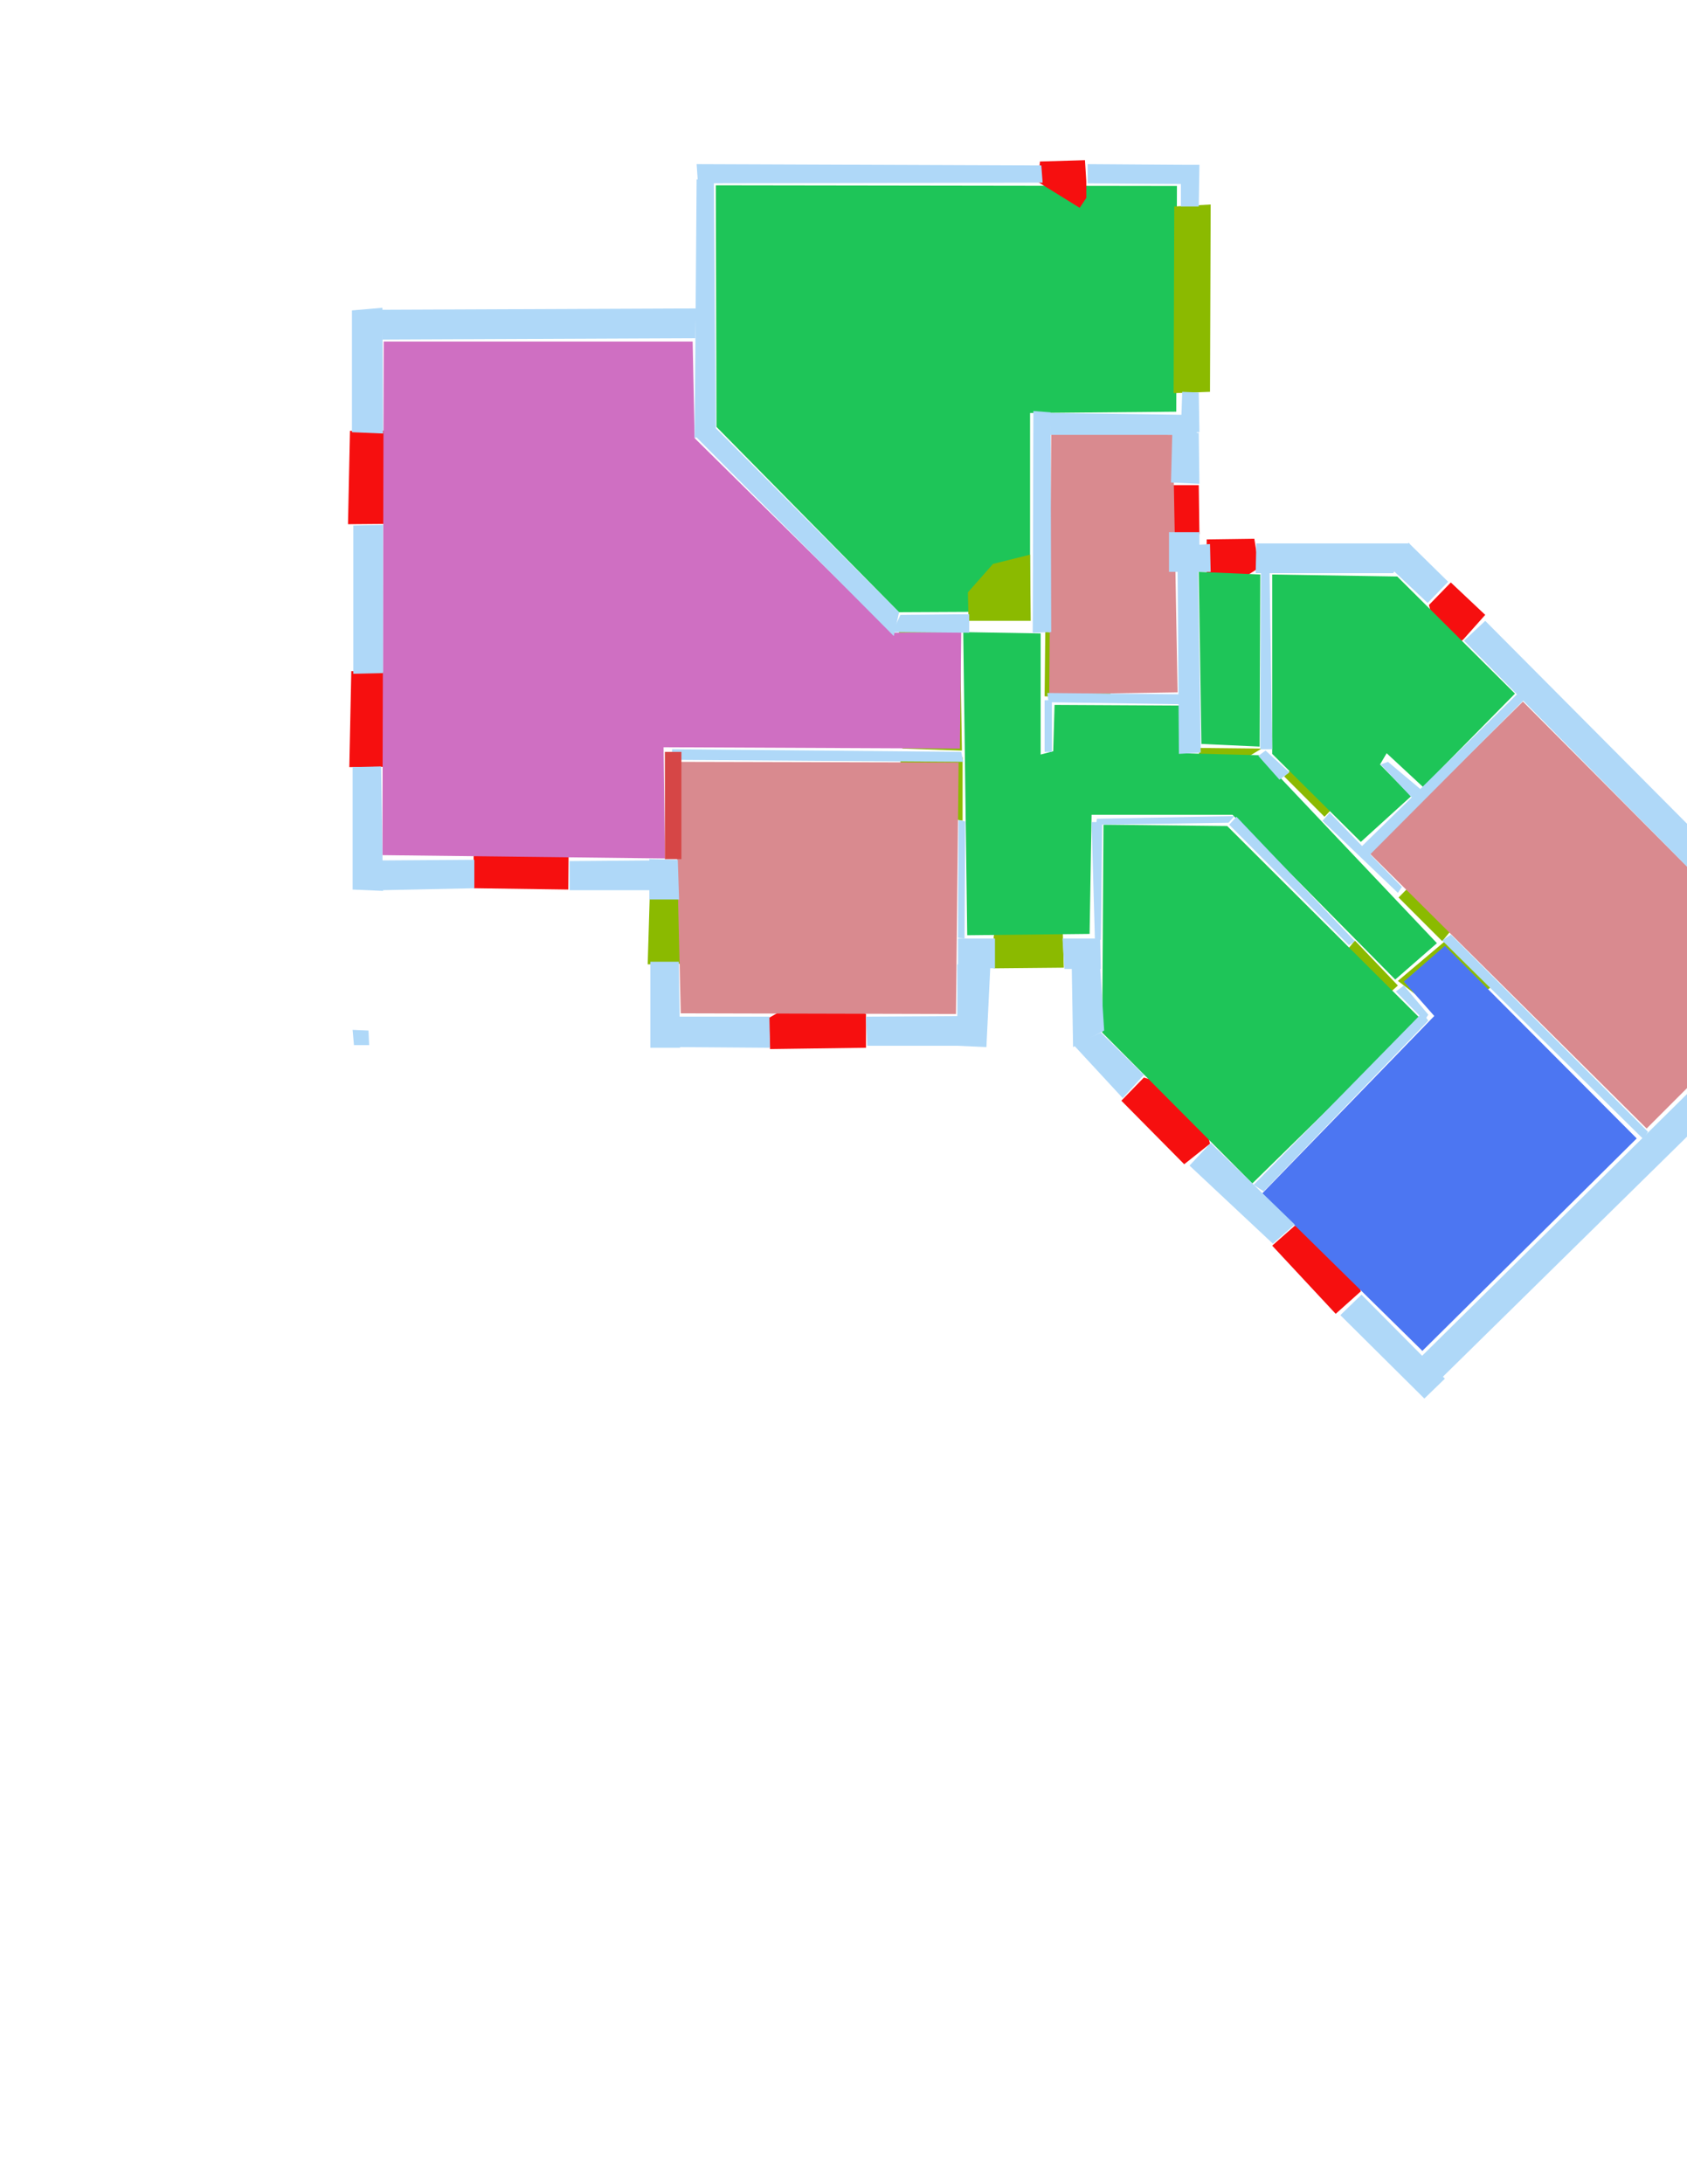 <ns0:svg xmlns:ns0="http://www.w3.org/2000/svg" version="1.1" width="2550" height="3300">
<ns0:width>3508</ns0:width>
<ns0:height>2479</ns0:height>
<ns0:nclasslabel>50</ns0:nclasslabel>
<ns0:nclassappear>6</ns0:nclassappear>
<ns0:class>Bidet-1</ns0:class>
<ns0:class>Bidet-2</ns0:class>
<ns0:class>Bidet-3</ns0:class>
<ns0:class>Bidet-4</ns0:class>
<ns0:class>Door</ns0:class>
<ns0:class>Door-1</ns0:class>
<ns0:class>Door-23</ns0:class>
<ns0:class>Oven-1</ns0:class>
<ns0:class>Oven-2</ns0:class>
<ns0:class>Oven-3</ns0:class>
<ns0:class>Oven-4</ns0:class>
<ns0:class>Parking</ns0:class>
<ns0:class>Roof</ns0:class>
<ns0:class>Room</ns0:class>
<ns0:class>Separation</ns0:class>
<ns0:class>Sink-1</ns0:class>
<ns0:class>Sink-11</ns0:class>
<ns0:class>Sink-12</ns0:class>
<ns0:class>Sink-13</ns0:class>
<ns0:class>Sink-14</ns0:class>
<ns0:class>Sink-2</ns0:class>
<ns0:class>Sink-3</ns0:class>
<ns0:class>Sink-4</ns0:class>
<ns0:class>Sink-5</ns0:class>
<ns0:class>Sink-6</ns0:class>
<ns0:class>Sofa-1</ns0:class>
<ns0:class>Sofa-3</ns0:class>
<ns0:class>Sofa-4</ns0:class>
<ns0:class>Sofa-5</ns0:class>
<ns0:class>Sofa-6</ns0:class>
<ns0:class>Sofa-7</ns0:class>
<ns0:class>Sofa-8</ns0:class>
<ns0:class>Sofa-9</ns0:class>
<ns0:class>Stairs-1</ns0:class>
<ns0:class>Table-1</ns0:class>
<ns0:class>Table-2</ns0:class>
<ns0:class>Table-3</ns0:class>
<ns0:class>Table-4</ns0:class>
<ns0:class>Table-5</ns0:class>
<ns0:class>Table-6</ns0:class>
<ns0:class>Table-7</ns0:class>
<ns0:class>Text</ns0:class>
<ns0:class>Tub-1</ns0:class>
<ns0:class>Tub-3</ns0:class>
<ns0:class>TV-1</ns0:class>
<ns0:class>TV-2</ns0:class>
<ns0:class>Wall</ns0:class>
<ns0:class>Wall-1</ns0:class>
<ns0:class>Wallieee</ns0:class>
<ns0:class>Window</ns0:class>
<ns0:polygon class="Wall" fill="#AFD8F8" id="0" transcription="" points="533,1556 557,1557 558,1579 535,1579 " />
<ns0:polygon class="livingRoom" fill="#1ec558" id="1" transcription="" points="1082,280 1083,645 1359,925 1557,924 1557,624 1778,622 1779,281 " />
<ns0:polygon class="Parking" fill="#8BBA00" id="2" transcription="" points="1830,309 1775,312 1774,594 1829,592 " />
<ns0:polygon class="Window" fill="#f60f0f" id="3" transcription="" points="1572,244 1640,242 1642,274 1642,299 1632,314 1569,275 " />
<ns0:polygon class="Window" fill="#f60f0f" id="4" transcription="" points="645,650 529,651 526,792 646,791 634,739 598,723 638,696 " />
<ns0:polygon class="Window" fill="#f60f0f" id="5" transcription="" points="648,1016 531,1014 528,1159 646,1158 634,1104 607,1088 634,1067 " />
<ns0:polygon class="Window" fill="#f60f0f" id="6" transcription="" points="716,1227 716,1342 859,1344 860,1227 809,1235 788,1272 761,1234 " />
<ns0:polygon class="Door" fill="#8BBA00" id="7" transcription="" points="1123,1454 979,1457 982,1358 1026,1355 1082,1369 1112,1406 " />
<ns0:polygon class="Window" fill="#f60f0f" id="8" transcription="" points="1229,1500 1162,1538 1164,1585 1309,1583 1309,1532 1246,1497 1235,1518 " />
<ns0:polygon class="Door" fill="#8BBA00" id="9" transcription="" points="1604,1320 1608,1462 1502,1463 1502,1415 1513,1366 1546,1335 " />
<ns0:polygon class="Window" fill="#f60f0f" id="10" transcription="" points="1800,1649 1729,1628 1695,1663 1790,1759 1829,1728 1812,1660 1791,1664 " />
<ns0:polygon class="Window" fill="#f60f0f" id="11" transcription="" points="2026,1871 1957,1852 1923,1882 2019,1985 2057,1951 2037,1885 2021,1885 " />
<ns0:polygon class="Window" fill="#f60f0f" id="12" transcription="" points="2576,1575 2555,1643 2588,1677 2689,1581 2656,1547 2590,1564 2591,1579 " />
<ns0:polygon class="Window" fill="#f60f0f" id="13" transcription="" points="2178,986 2160,914 2193,880 2245,929 2212,966 2198,977 " />
<ns0:polygon class="Window" fill="#f60f0f" id="14" transcription="" points="1840,898 1903,858 1896,814 1824,815 1824,865 1829,884 " />
<ns0:polygon class="Window" fill="#f60f0f" id="15" transcription="" points="1731,798 1770,733 1812,733 1813,807 1774,807 1749,804 " />
<ns0:polygon class="Door" fill="#8BBA00" id="16" transcription="" points="1680,1057 1579,1052 1580,954 1629,965 1671,1003 " />
<ns0:polygon class="Door" fill="#8BBA00" id="17" transcription="" points="1557,838 1558,938 1464,938 1463,895 1501,852 " />
<ns0:polygon class="Door" fill="#8BBA00" id="18" transcription="" points="1358,953 1451,952 1454,1134 1364,1131 1377,1073 1427,1044 1383,1017 " />
<ns0:polygon class="Door" fill="#8BBA00" id="19" transcription="" points="1361,1149 1455,1144 1455,1240 1399,1230 1363,1183 " />
<ns0:polygon class="Door" fill="#8BBA00" id="20" transcription="" points="1826,1180 1907,1131 1812,1130 1814,1161 " />
<ns0:polygon class="Door" fill="#8BBA00" id="21" transcription="" points="2066,1168 2002,1234 1941,1173 1973,1142 2030,1146 " />
<ns0:polygon class="Door" fill="#8BBA00" id="22" transcription="" points="2184,1285 2114,1356 2180,1422 2209,1387 2215,1317 " />
<ns0:polygon class="Door" fill="#8BBA00" id="23" transcription="" points="2253,1492 2183,1423 2113,1482 2160,1518 2216,1518 " />
<ns0:polygon class="Door" fill="#8BBA00" id="24" transcription="" points="2040,1554 2113,1489 2048,1421 2025,1449 2015,1510 " />
<ns0:polygon class="kitchen" fill="#4c76f2" id="25" transcription="" points="1908,1803 2150,2041 2474,1720 2184,1429 2122,1483 2168,1535 " />
<ns0:polygon class="bedRoom" fill="#d98a8f" id="26" transcription="" points="2302,1060 2717,1477 2489,1705 2070,1289 " />
<ns0:polygon class="livingRoom" fill="#1ec558" id="27" transcription="" points="1668,1246 1666,1560 1893,1788 2147,1539 1855,1248 " />
<ns0:polygon class="livingRoom" fill="#1ec558" id="28" transcription="" points="1923,868 1923,1139 2057,1272 2133,1203 2086,1155 2096,1138 2151,1189 2290,1048 2112,871 " />
<ns0:polygon class="livingRoom" fill="#1ec558" id="29" transcription="" points="1905,868 1904,1128 1816,1124 1812,864 " />
<ns0:polygon class="bedRoom" fill="#d98a8f" id="30" transcription="" points="1589,655 1586,1049 1780,1046 1773,657 " />
<ns0:polygon class="livingRoom" fill="#1ec558" id="31" transcription="" points="1456,955 1462,1413 1647,1411 1650,1231 1863,1231 2109,1480 2172,1425 1903,1141 1784,1138 1782,1066 1594,1065 1592,1135 1573,1140 1573,957 " />
<ns0:polygon class="bedRoom" fill="#d98a8f" id="32" transcription="" points="1020,1151 1449,1152 1445,1532 1029,1531 " />
<ns0:polygon class="bathRoom" fill="#cf6fc2" id="33" transcription="" points="580,516 1047,516 1050,662 1348,956 1453,955 1451,1131 1003,1129 1005,1297 578,1292 " />
<ns0:polygon class="Wall" fill="#AFD8F8" id="34" transcription="" points="2179,2082 2589,1679 2556,1647 2149,2049 " />
<ns0:polygon class="Wall" fill="#AFD8F8" id="35" transcription="" points="2153,2113 2026,1987 2058,1956 2184,2083 " />
<ns0:polygon class="Wall" fill="#AFD8F8" id="36" transcription="" points="2789,1480 2689,1580 2654,1547 2750,1444 " />
<ns0:polygon class="Wall" fill="#AFD8F8" id="37" transcription="" points="2245,938 2749.5,1445 2716.5,1478 2213,968 " />
<ns0:polygon class="Wall" fill="#AFD8F8" id="38" transcription="" points="2129,820 2189,879 2158,911 2106,862 " />
<ns0:polygon class="Wall" fill="#AFD8F8" id="39" transcription="" points="2131,821 1899,821 1898,866 2106,866 " />
<ns0:polygon class="Wall" fill="#AFD8F8" id="40" transcription="" points="1829,822 1813,823 1813,804 1767,804 1767,864 1830,864 " />
<ns0:polygon class="Wall" fill="#AFD8F8" id="41" transcription="" points="1811,862 1815,1137 1782,1139 1780,862 " />
<ns0:polygon class="Wall" fill="#AFD8F8" id="42" transcription="" points="1813,731 1770,729 1772,654 1812,654 " />
<ns0:polygon class="Wall" fill="#AFD8F8" id="43" transcription="" points="1809,657 1588,657 1586,624 1809,627 " />
<ns0:polygon class="Wall" fill="#AFD8F8" id="44" transcription="" points="1812,593 1813,653 1785,653 1787,592 " />
<ns0:polygon class="Wall" fill="#AFD8F8" id="45" transcription="" points="1813,249 1812,312 1785,312 1785,249 " />
<ns0:polygon class="Wall" fill="#AFD8F8" id="46" transcription="" points="1644,248 1644,277 1786,278 1786,249 " />
<ns0:polygon class="Wall" fill="#AFD8F8" id="47" transcription="" points="1053,248 1574,250 1576,276 1055,277 " />
<ns0:polygon class="Wall" fill="#AFD8F8" id="48" transcription="" points="1053,271 1079,272 1082,647 1050,662 " />
<ns0:polygon class="Wall" fill="#AFD8F8" id="49" transcription="" points="1080,645 1052,660 1351,961 1359,925 " />
<ns0:polygon class="Wall" fill="#AFD8F8" id="50" transcription="" points="1562,621 1561,956 1589,955 1588,623 " />
<ns0:polygon class="Wall" fill="#AFD8F8" id="51" transcription="" points="1361,929 1349,955 1465,956 1465,928 " />
<ns0:polygon class="Wall" fill="#AFD8F8" id="52" transcription="" points="576,468 1052,466 1051,511 578,513 " />
<ns0:polygon class="Wall" fill="#AFD8F8" id="53" transcription="" points="532,469 532,653 579,655 578,465 " />
<ns0:polygon class="Wall" fill="#AFD8F8" id="54" transcription="" points="534,794 579,793 579,1017 534,1018 " />
<ns0:polygon class="Wall" fill="#AFD8F8" id="55" transcription="" points="533,1344 533,1159 576,1158 579,1346 " />
<ns0:polygon class="Wall" fill="#AFD8F8" id="56" transcription="" points="576,1300 717,1299 717,1342 576,1345 " />
<ns0:polygon class="Wall" fill="#AFD8F8" id="57" transcription="" points="861,1345 983,1345 983,1300 861,1301 " />
<ns0:polygon class="Wall" fill="#AFD8F8" id="58" transcription="" points="981.5,1359 981.5,1298 1024.5,1299 1026.5,1359 " />
<ns0:polygon class="Wall" fill="#AFD8F8" id="59" transcription="" points="983,1583 983,1453 1026,1453 1028,1583 " />
<ns0:polygon class="Wall" fill="#AFD8F8" id="60" transcription="" points="1164,1583 1025,1582 1024,1536 1163,1536 " />
<ns0:polygon class="Wall" fill="#AFD8F8" id="61" transcription="" points="1491,1580 1311,1580 1309,1536 1488,1535 " />
<ns0:polygon class="Wall" fill="#AFD8F8" id="62" transcription="" points="1491,1582 1447,1580 1447,1457 1497,1459 " />
<ns0:polygon class="Wall" fill="#AFD8F8" id="63" transcription="" points="1504,1463 1448,1462 1448,1418 1504,1418 " />
<ns0:polygon class="Wall" fill="#AFD8F8" id="64" transcription="" points="1609,1464 1664,1464 1663,1418 1606,1418 " />
<ns0:polygon class="Wall" fill="#AFD8F8" id="65" transcription="" points="1622,1582 1620,1460 1663,1462 1669,1557 " />
<ns0:polygon class="Wall" fill="#AFD8F8" id="66" transcription="" points="1697,1659 1729,1624 1664,1560 1623,1579 " />
<ns0:polygon class="Wall" fill="#AFD8F8" id="67" transcription="" points="1798,1761 1830,1727 1957,1850 1924,1879 " />
<ns0:polygon class="Wall" fill="#AFD8F8" id="68" transcription="" points="1015,1148 1456,1151 1453,1136 1016,1132 " />
<ns0:polygon class="Wall" fill="#AFD8F8" id="69" transcription="" points="1449,1239 1459,1241 1458,1418 1448,1417 " />
<ns0:polygon class="Wall" fill="#AFD8F8" id="70" transcription="" points="1579,1136 1579,1058 1590,1058 1590,1136 " />
<ns0:polygon class="Wall" fill="#AFD8F8" id="71" transcription="" points="2048,1422 1869,1234 1858,1246 2039,1428 " />
<ns0:polygon class="Wall" fill="#AFD8F8" id="72" transcription="" points="1658,1237 1866,1233 1857,1243 1657,1246 " />
<ns0:polygon class="Wall" fill="#AFD8F8" id="73" transcription="" points="1664,1420 1655,1419 1650,1242 1666,1242 " />
<ns0:polygon class="Wall" fill="#AFD8F8" id="74" transcription="" points="2159,1533 2122,1489 2110,1498 2153,1542 " />
<ns0:polygon class="Wall" fill="#AFD8F8" id="75" transcription="" points="1895,1790 2150,1530 2159,1542 1910,1800 " />
<ns0:polygon class="Wall" fill="#AFD8F8" id="76" transcription="" points="2193,1412 2180,1421 2484,1721 2491,1710 " />
<ns0:polygon class="Wall" fill="#AFD8F8" id="77" transcription="" points="2295,1047 2304,1057 2066,1296 2054,1283 " />
<ns0:polygon class="Wall" fill="#AFD8F8" id="78" transcription="" points="2119,1340 2113,1349 1999,1240 2010,1228 " />
<ns0:polygon class="Wall" fill="#AFD8F8" id="79" transcription="" points="2098,1151 2148,1193 2134,1205 2087,1155 " />
<ns0:polygon class="Wall" fill="#AFD8F8" id="80" transcription="" points="1913,1134 1902,1142 1934,1178 1949,1167 " />
<ns0:polygon class="Wall" fill="#AFD8F8" id="81" transcription="" points="1919,862 1923,1132 1905,1132 1906,861 " />
<ns0:polygon class="Wall" fill="#AFD8F8" id="82" transcription="" points="1785,1049 1583,1047 1585,1061 1784,1064 " />
<ns0:polygon class="Separation" fill="#D64646" id="83" transcription="" points="1005,1136 1030,1136 1030,1298 1005,1298 " />
<ns0:relation type="outerP" objects="52,48,47,3,46,45,2,44,42,15,40,14,39,38,13,37,36,12,34,35,11,67,10,66,65,64,9,63,62,61,8,60,59,7,58,57,6,56,55,5,54,4,53" />
<ns0:relation type="incident" objects="52,48" />
<ns0:relation type="incident" objects="48,47" />
<ns0:relation type="incident" objects="47,3" />
<ns0:relation type="incident" objects="3,46" />
<ns0:relation type="incident" objects="46,45" />
<ns0:relation type="incident" objects="45,2" />
<ns0:relation type="incident" objects="2,44" />
<ns0:relation type="incident" objects="44,42" />
<ns0:relation type="incident" objects="42,15" />
<ns0:relation type="incident" objects="15,40" />
<ns0:relation type="incident" objects="40,14" />
<ns0:relation type="incident" objects="14,39" />
<ns0:relation type="incident" objects="39,38" />
<ns0:relation type="incident" objects="38,13" />
<ns0:relation type="incident" objects="13,37" />
<ns0:relation type="incident" objects="37,36" />
<ns0:relation type="incident" objects="36,12" />
<ns0:relation type="incident" objects="12,34" />
<ns0:relation type="incident" objects="34,35" />
<ns0:relation type="incident" objects="35,11" />
<ns0:relation type="incident" objects="11,67" />
<ns0:relation type="incident" objects="67,10" />
<ns0:relation type="incident" objects="10,66" />
<ns0:relation type="incident" objects="65,66" />
<ns0:relation type="incident" objects="65,64" />
<ns0:relation type="incident" objects="64,9" />
<ns0:relation type="incident" objects="9,63" />
<ns0:relation type="incident" objects="63,62" />
<ns0:relation type="incident" objects="62,61" />
<ns0:relation type="incident" objects="61,8" />
<ns0:relation type="incident" objects="8,60" />
<ns0:relation type="incident" objects="60,59" />
<ns0:relation type="incident" objects="59,7" />
<ns0:relation type="incident" objects="7,58" />
<ns0:relation type="incident" objects="58,57" />
<ns0:relation type="incident" objects="57,6" />
<ns0:relation type="incident" objects="6,56" />
<ns0:relation type="incident" objects="56,55" />
<ns0:relation type="incident" objects="55,5" />
<ns0:relation type="incident" objects="5,54" />
<ns0:relation type="incident" objects="54,4" />
<ns0:relation type="incident" objects="4,53" />
<ns0:relation type="incident" objects="53,52" />
<ns0:relation type="incident" objects="48,49" />
<ns0:relation type="incident" objects="49,51" />
<ns0:relation type="incident" objects="51,18" />
<ns0:relation type="incident" objects="18,68" />
<ns0:relation type="incident" objects="68,19" />
<ns0:relation type="incident" objects="19,69" />
<ns0:relation type="incident" objects="69,63" />
<ns0:relation type="incident" objects="68,83" />
<ns0:relation type="incident" objects="58,83" />
<ns0:relation type="incident" objects="44,43" />
<ns0:relation type="incident" objects="43,42" />
<ns0:relation type="incident" objects="43,50" />
<ns0:relation type="incident" objects="50,17" />
<ns0:relation type="incident" objects="17,51" />
<ns0:relation type="incident" objects="50,16" />
<ns0:relation type="incident" objects="16,70" />
<ns0:relation type="incident" objects="16,82" />
<ns0:relation type="incident" objects="82,41" />
<ns0:relation type="incident" objects="41,40" />
<ns0:relation type="incident" objects="41,20" />
<ns0:relation type="incident" objects="20,81" />
<ns0:relation type="incident" objects="81,39" />
<ns0:relation type="incident" objects="81,14" />
<ns0:relation type="incident" objects="81,80" />
<ns0:relation type="incident" objects="80,21" />
<ns0:relation type="incident" objects="21,78" />
<ns0:relation type="incident" objects="78,77" />
<ns0:relation type="incident" objects="77,37" />
<ns0:relation type="incident" objects="77,79" />
<ns0:relation type="incident" objects="78,22" />
<ns0:relation type="incident" objects="22,76" />
<ns0:relation type="incident" objects="34,76" />
<ns0:relation type="incident" objects="76,23" />
<ns0:relation type="incident" objects="23,74" />
<ns0:relation type="incident" objects="74,75" />
<ns0:relation type="incident" objects="75,67" />
<ns0:relation type="incident" objects="74,24" />
<ns0:relation type="incident" objects="24,71" />
<ns0:relation type="incident" objects="71,72" />
<ns0:relation type="incident" objects="72,73" />
<ns0:relation type="incident" objects="73,64" />
<ns0:relation type="neighbour" objects="33,1" />
<ns0:relation type="neighbour" objects="1,30" />
<ns0:relation type="neighbour" objects="30,31" />
<ns0:relation type="neighbour" objects="31,33" />
<ns0:relation type="neighbour" objects="32,33" />
<ns0:relation type="neighbour" objects="32,31" />
<ns0:relation type="neighbour" objects="31,29" />
<ns0:relation type="neighbour" objects="29,28" />
<ns0:relation type="neighbour" objects="28,26" />
<ns0:relation type="neighbour" objects="26,25" />
<ns0:relation type="neighbour" objects="25,27" />
<ns0:relation type="neighbour" objects="27,31" />
<ns0:relation type="neighbour" objects="30,29" />
<ns0:relation type="neighbour" objects="31,28" />
<ns0:relation type="neighbour" objects="31,26" />
<ns0:relation type="neighbour" objects="31,25" />
<ns0:relation type="access" objects="31,17,1" />
<ns0:relation type="access" objects="31,16,30" />
<ns0:relation type="access" objects="29,20,31" />
<ns0:relation type="access" objects="31,21,28" />
<ns0:relation type="access" objects="31,22,26" />
<ns0:relation type="access" objects="31,23,25" />
<ns0:relation type="access" objects="31,24,27" />
<ns0:relation type="access" objects="31,9,31" />
<ns0:relation type="access" objects="31,19,32" />
<ns0:relation type="access" objects="32,7,32" />
<ns0:relation type="access" objects="31,18,33" />
<ns0:relation type="access" objects="33,83,32" />
<ns0:relation type="surround" objects="47,3,46,45,2,44,43,50,17,51,49,48,47,1" />
<ns0:relation type="surround" objects="52,48,49,51,18,68,83,58,57,6,56,55,5,54,4,53,52,33" />
<ns0:relation type="surround" objects="68,19,69,63,62,61,8,60,59,7,58,83,68,32" />
<ns0:relation type="surround" objects="43,42,15,40,41,82,16,50,43,30" />
<ns0:relation type="surround" objects="40,14,39,81,20,41,40,29" />
<ns0:relation type="surround" objects="39,38,13,37,77,78,21,80,81,39,28" />
<ns0:relation type="surround" objects="51,17,50,16,82,41,20,80,21,78,22,76,23,74,24,71,72,73,64,9,63,69,19,68,18,51,31" />
<ns0:relation type="surround" objects="72,71,24,74,75,67,10,66,65,64,73,72,27" />
<ns0:relation type="surround" objects="75,74,23,76,34,35,11,67,75,25" />
<ns0:relation type="surround" objects="77,37,36,12,34,76,22,78,77,26" />
</ns0:svg>